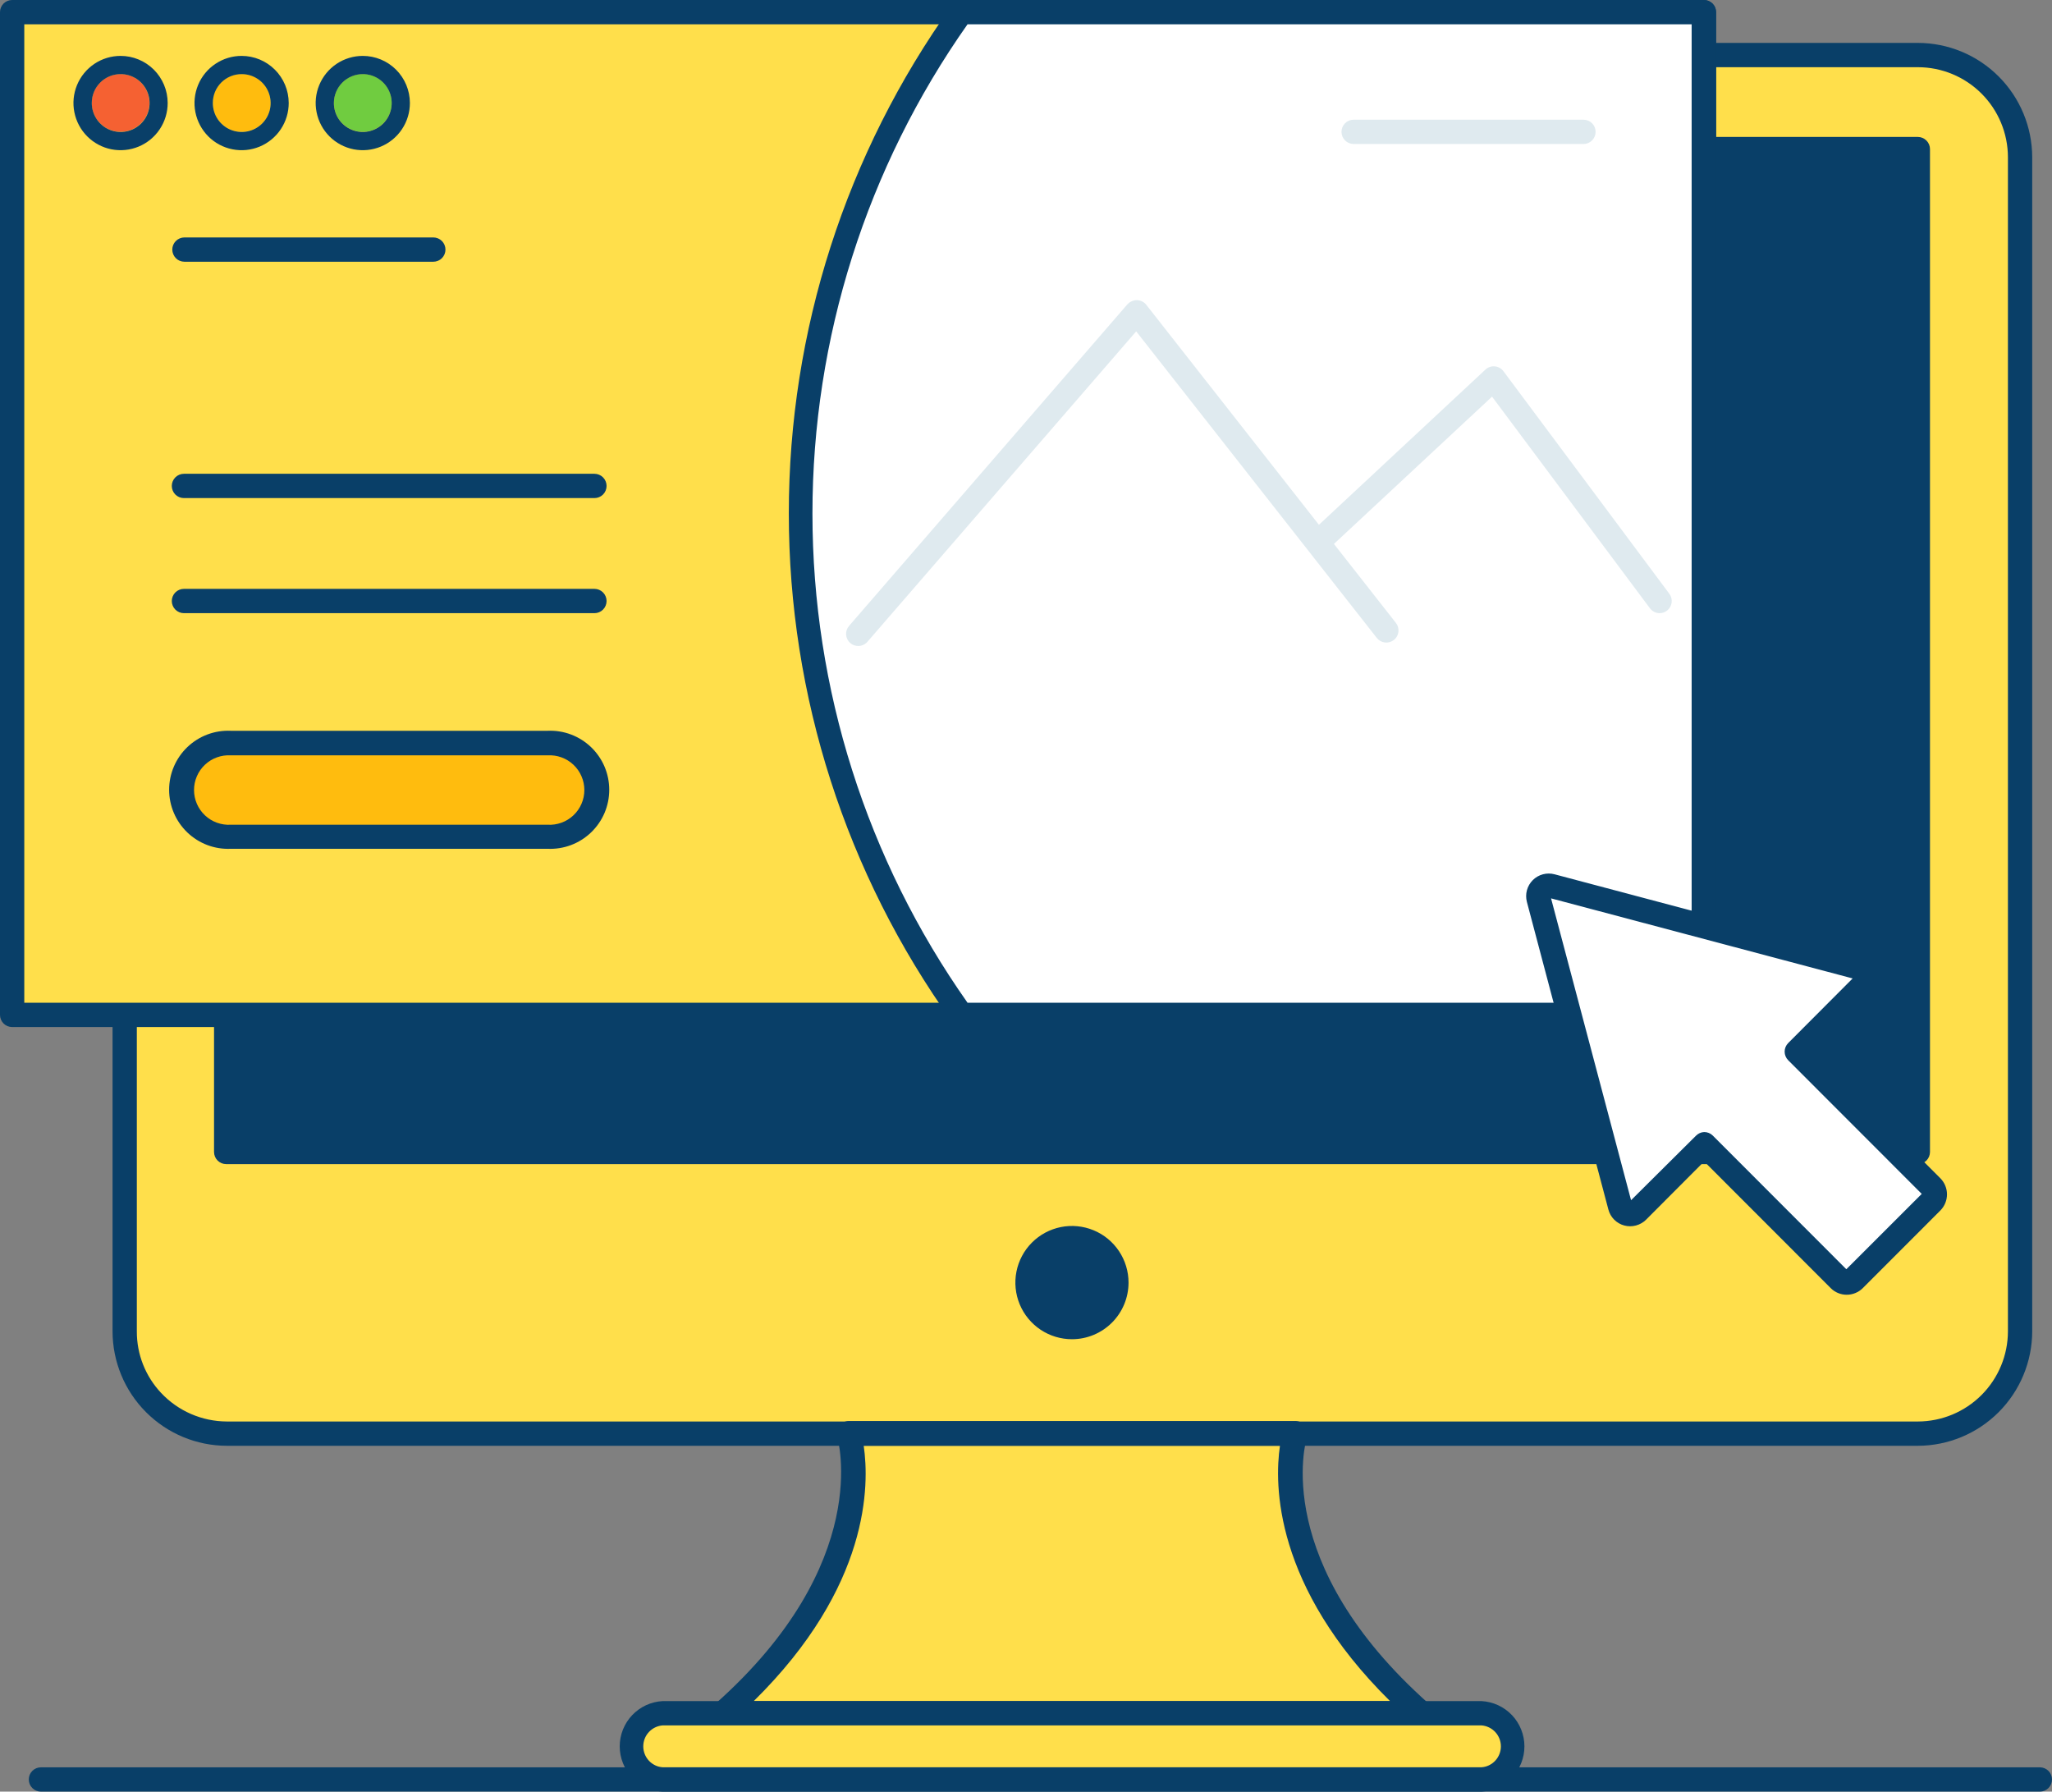<svg width="126" height="110" viewBox="0 0 126 110" fill="none" xmlns="http://www.w3.org/2000/svg">
<rect x="0" y="0" width="126" height="110" fill="#808080" stroke="none"/>
<path d="M124.039 9.654V81.739C124.039 83.405 123.378 85.003 122.201 86.181C121.024 87.359 119.427 88.021 117.762 88.021H13.934C13.076 88.02 12.227 87.844 11.44 87.503C10.653 87.161 9.943 86.662 9.356 86.036C8.259 84.876 7.65 83.337 7.656 81.739V9.654C7.656 8.83 7.819 8.013 8.134 7.251C8.45 6.49 8.913 5.798 9.495 5.215C10.079 4.632 10.771 4.17 11.532 3.855C12.294 3.54 13.11 3.379 13.934 3.38H117.762C118.586 3.379 119.402 3.54 120.164 3.855C120.925 4.17 121.617 4.632 122.2 5.215C122.783 5.798 123.246 6.49 123.561 7.251C123.877 8.013 124.039 8.83 124.039 9.654Z" fill="#FFDF4B"/>
<path d="M117.762 88.767H13.934C12.072 88.765 10.287 88.024 8.97 86.706C7.653 85.389 6.913 83.602 6.911 81.739V9.654C6.913 7.792 7.654 6.006 8.97 4.689C10.287 3.373 12.072 2.634 13.934 2.634H117.762C119.623 2.636 121.407 3.376 122.723 4.692C124.039 6.008 124.781 7.792 124.785 9.654V81.739C124.781 83.602 124.04 85.387 122.723 86.704C121.407 88.021 119.623 88.763 117.762 88.767ZM13.934 4.126C12.468 4.126 11.062 4.708 10.025 5.745C8.988 6.781 8.404 8.187 8.402 9.654V81.739C8.395 83.145 8.929 84.499 9.893 85.522C10.411 86.073 11.036 86.513 11.729 86.814C12.423 87.115 13.17 87.272 13.926 87.275H117.762C119.228 87.273 120.634 86.689 121.671 85.651C122.708 84.614 123.292 83.207 123.294 81.739V9.654C123.292 8.187 122.708 6.781 121.671 5.745C120.634 4.708 119.228 4.126 117.762 4.126H13.934Z" fill="#093F68"/>
<path d="M13.889 9.154H117.762V70.727H13.889V9.154Z" fill="#093F68"/>
<path d="M117.762 71.473H13.889C13.691 71.473 13.502 71.395 13.362 71.255C13.222 71.115 13.143 70.925 13.143 70.727V9.154C13.143 8.956 13.222 8.767 13.362 8.627C13.502 8.487 13.691 8.408 13.889 8.408H117.762C117.96 8.408 118.149 8.487 118.289 8.627C118.429 8.767 118.508 8.956 118.508 9.154V70.727C118.508 70.925 118.429 71.115 118.289 71.255C118.149 71.395 117.96 71.473 117.762 71.473ZM14.634 69.981H117.017V9.9H14.634V69.981Z" fill="#093F68"/>
<path d="M79.539 88.021H52.127C52.127 88.021 54.639 96.101 44.396 105.18H87.263C77.012 96.101 79.539 88.021 79.539 88.021Z" fill="#FFDF4B"/>
<path d="M87.263 105.934H44.396C44.244 105.935 44.096 105.89 43.971 105.805C43.846 105.719 43.749 105.598 43.695 105.456C43.641 105.314 43.632 105.158 43.669 105.01C43.706 104.861 43.788 104.728 43.904 104.628C53.677 95.959 51.433 88.319 51.411 88.215C51.376 88.103 51.368 87.985 51.388 87.87C51.407 87.754 51.453 87.645 51.523 87.551C51.592 87.456 51.683 87.379 51.788 87.325C51.893 87.272 52.009 87.245 52.127 87.245H79.539C79.657 87.245 79.773 87.272 79.878 87.325C79.983 87.379 80.074 87.456 80.143 87.551C80.213 87.645 80.259 87.754 80.278 87.87C80.298 87.985 80.29 88.103 80.255 88.215C80.158 88.528 78.019 95.981 87.762 104.628C87.876 104.729 87.957 104.863 87.993 105.011C88.029 105.159 88.019 105.314 87.964 105.456C87.909 105.598 87.813 105.719 87.688 105.805C87.562 105.89 87.414 105.935 87.263 105.934ZM46.259 104.442H85.354C78.205 97.384 78.25 91.117 78.593 88.774H53.036C53.379 91.139 53.446 97.384 46.282 104.442H46.259Z" fill="#093F68"/>
<path d="M65.829 81.47C67.332 81.47 68.55 80.251 68.55 78.747C68.55 77.243 67.332 76.024 65.829 76.024C64.326 76.024 63.108 77.243 63.108 78.747C63.108 80.251 64.326 81.47 65.829 81.47Z" fill="#093F68"/>
<path d="M65.829 82.224C65.142 82.225 64.469 82.023 63.897 81.642C63.325 81.26 62.878 80.718 62.614 80.083C62.35 79.448 62.28 78.749 62.413 78.074C62.547 77.399 62.877 76.778 63.363 76.292C63.848 75.805 64.467 75.473 65.141 75.338C65.815 75.203 66.514 75.272 67.15 75.535C67.785 75.797 68.328 76.243 68.71 76.815C69.092 77.387 69.296 78.059 69.296 78.747C69.296 79.668 68.931 80.551 68.281 81.203C67.631 81.855 66.749 82.222 65.829 82.224ZM65.829 76.77C65.436 76.769 65.052 76.884 64.725 77.102C64.397 77.319 64.142 77.629 63.991 77.992C63.84 78.355 63.8 78.754 63.877 79.14C63.953 79.526 64.142 79.88 64.419 80.158C64.697 80.436 65.051 80.625 65.437 80.701C65.822 80.778 66.221 80.738 66.584 80.587C66.947 80.436 67.256 80.18 67.474 79.853C67.691 79.525 67.806 79.14 67.805 78.747C67.805 78.223 67.597 77.72 67.226 77.349C66.856 76.978 66.353 76.77 65.829 76.77Z" fill="#093F68"/>
<path d="M90.968 105.188H40.69C39.571 105.188 38.663 106.096 38.663 107.217C38.663 108.338 39.571 109.246 40.69 109.246H90.968C92.088 109.246 92.996 108.338 92.996 107.217C92.996 106.096 92.088 105.188 90.968 105.188Z" fill="#FFDF4B"/>
<path d="M90.968 110H40.69C39.979 109.963 39.308 109.654 38.818 109.137C38.327 108.62 38.053 107.934 38.053 107.221C38.053 106.508 38.327 105.822 38.818 105.305C39.308 104.788 39.979 104.479 40.69 104.442H90.968C91.68 104.479 92.35 104.788 92.841 105.305C93.331 105.822 93.605 106.508 93.605 107.221C93.605 107.934 93.331 108.62 92.841 109.137C92.35 109.654 91.68 109.963 90.968 110ZM40.69 105.934C40.366 105.959 40.063 106.105 39.842 106.344C39.621 106.582 39.499 106.896 39.499 107.221C39.499 107.546 39.621 107.86 39.842 108.098C40.063 108.337 40.366 108.483 40.69 108.508H90.968C91.292 108.483 91.595 108.337 91.816 108.098C92.037 107.86 92.16 107.546 92.16 107.221C92.16 106.896 92.037 106.582 91.816 106.344C91.595 106.105 91.292 105.959 90.968 105.934H40.69Z" fill="#093F68"/>
<path d="M0.746 0.746H104.619V62.312H0.746V0.746Z" fill="#FFDF4B"/>
<path d="M104.619 63.057H0.746C0.548 63.057 0.358 62.979 0.218 62.839C0.079 62.699 0 62.509 0 62.312V0.746C0 0.548 0.079 0.358 0.218 0.219C0.358 0.079 0.548 0 0.746 0H104.619C104.816 0 105.006 0.079 105.146 0.219C105.286 0.358 105.364 0.548 105.364 0.746V62.312C105.364 62.509 105.286 62.699 105.146 62.839C105.006 62.979 104.816 63.057 104.619 63.057ZM1.491 61.565H103.873V1.492H1.491V61.565Z" fill="#093F68"/>
<path d="M104.619 0.746V62.312H59.067C52.639 53.337 49.181 42.571 49.181 31.529C49.181 20.486 52.639 9.721 59.067 0.746H104.619Z" fill="white"/>
<path d="M104.619 63.057H59.067C58.949 63.057 58.833 63.028 58.728 62.974C58.623 62.919 58.532 62.841 58.464 62.744C51.943 53.644 48.436 42.727 48.436 31.529C48.436 20.331 51.943 9.414 58.464 0.313C58.532 0.217 58.623 0.138 58.728 0.084C58.833 0.029 58.949 0.001 59.067 0H104.633C104.831 0 105.021 0.079 105.161 0.219C105.3 0.358 105.379 0.548 105.379 0.746V62.312C105.379 62.411 105.359 62.509 105.321 62.6C105.282 62.692 105.226 62.775 105.155 62.844C105.085 62.914 105.001 62.968 104.908 63.005C104.816 63.042 104.718 63.059 104.619 63.057ZM59.448 61.565H103.873V1.492H59.41C53.214 10.28 49.887 20.773 49.887 31.529C49.887 42.285 53.214 52.777 59.41 61.565H59.448Z" fill="#093F68"/>
<path d="M26.608 16.07H11.324C11.127 16.07 10.937 15.992 10.797 15.852C10.658 15.712 10.579 15.522 10.579 15.324C10.579 15.126 10.658 14.937 10.797 14.797C10.937 14.657 11.127 14.578 11.324 14.578H26.608C26.805 14.578 26.995 14.657 27.135 14.797C27.274 14.937 27.353 15.126 27.353 15.324C27.353 15.522 27.274 15.712 27.135 15.852C26.995 15.992 26.805 16.07 26.608 16.07Z" fill="#093F68"/>
<path d="M36.501 37.647H11.295C11.097 37.647 10.907 37.568 10.767 37.428C10.628 37.288 10.549 37.098 10.549 36.901C10.549 36.703 10.628 36.513 10.767 36.373C10.907 36.233 11.097 36.154 11.295 36.154H36.501C36.698 36.154 36.888 36.233 37.028 36.373C37.167 36.513 37.246 36.703 37.246 36.901C37.246 37.098 37.167 37.288 37.028 37.428C36.888 37.568 36.698 37.647 36.501 37.647Z" fill="#093F68"/>
<path d="M36.501 30.581H11.295C11.097 30.581 10.907 30.503 10.767 30.363C10.628 30.223 10.549 30.033 10.549 29.835C10.549 29.637 10.628 29.448 10.767 29.308C10.907 29.168 11.097 29.089 11.295 29.089H36.501C36.698 29.089 36.888 29.168 37.028 29.308C37.167 29.448 37.246 29.637 37.246 29.835C37.246 30.033 37.167 30.223 37.028 30.363C36.888 30.503 36.698 30.581 36.501 30.581Z" fill="#093F68"/>
<path d="M33.615 45.614H14.172C12.583 45.614 11.295 46.902 11.295 48.491C11.295 50.079 12.583 51.367 14.172 51.367H33.615C35.205 51.367 36.493 50.079 36.493 48.491C36.493 46.902 35.205 45.614 33.615 45.614Z" fill="#FFBC0E"/>
<path d="M33.623 52.113H14.172C13.683 52.135 13.195 52.058 12.736 51.886C12.278 51.714 11.859 51.45 11.505 51.112C11.151 50.773 10.869 50.367 10.677 49.916C10.484 49.465 10.385 48.981 10.385 48.491C10.385 48.001 10.484 47.516 10.677 47.065C10.869 46.615 11.151 46.208 11.505 45.869C11.859 45.531 12.278 45.267 12.736 45.095C13.195 44.923 13.683 44.846 14.172 44.868H33.623C34.112 44.846 34.601 44.923 35.059 45.095C35.517 45.267 35.936 45.531 36.29 45.869C36.644 46.208 36.926 46.615 37.119 47.065C37.311 47.516 37.41 48.001 37.41 48.491C37.41 48.981 37.311 49.465 37.119 49.916C36.926 50.367 36.644 50.773 36.29 51.112C35.936 51.45 35.517 51.714 35.059 51.886C34.601 52.058 34.112 52.135 33.623 52.113ZM14.172 46.376C13.882 46.358 13.592 46.401 13.319 46.5C13.045 46.599 12.795 46.753 12.584 46.953C12.372 47.152 12.204 47.393 12.089 47.66C11.973 47.927 11.914 48.215 11.914 48.505C11.914 48.796 11.973 49.084 12.089 49.351C12.204 49.618 12.372 49.859 12.584 50.058C12.795 50.258 13.045 50.412 13.319 50.511C13.592 50.61 13.882 50.653 14.172 50.636H33.623C33.913 50.653 34.203 50.61 34.477 50.511C34.75 50.412 35 50.258 35.211 50.058C35.423 49.859 35.591 49.618 35.706 49.351C35.822 49.084 35.881 48.796 35.881 48.505C35.881 48.215 35.822 47.927 35.706 47.66C35.591 47.393 35.423 47.152 35.211 46.953C35 46.753 34.75 46.599 34.477 46.5C34.203 46.401 33.913 46.358 33.623 46.376H14.172Z" fill="#093F68"/>
<path d="M7.403 8.095C8.383 8.095 9.177 7.3 9.177 6.319C9.177 5.339 8.383 4.544 7.403 4.544C6.423 4.544 5.629 5.339 5.629 6.319C5.629 7.3 6.423 8.095 7.403 8.095Z" fill="#F56132"/>
<path d="M7.403 4.551C7.755 4.55 8.099 4.653 8.392 4.847C8.684 5.042 8.913 5.319 9.048 5.644C9.183 5.968 9.219 6.326 9.151 6.671C9.083 7.016 8.914 7.333 8.665 7.582C8.416 7.831 8.1 8 7.755 8.068C7.41 8.137 7.052 8.101 6.728 7.966C6.403 7.83 6.126 7.602 5.932 7.308C5.738 7.015 5.635 6.671 5.636 6.319C5.636 5.85 5.822 5.4 6.154 5.069C6.485 4.737 6.934 4.551 7.403 4.551ZM7.403 3.432C6.831 3.432 6.271 3.602 5.795 3.92C5.319 4.239 4.949 4.691 4.73 5.221C4.511 5.75 4.454 6.332 4.567 6.894C4.679 7.456 4.955 7.972 5.36 8.376C5.766 8.781 6.282 9.056 6.843 9.167C7.405 9.277 7.987 9.219 8.515 8.999C9.044 8.779 9.495 8.406 9.812 7.929C10.129 7.452 10.297 6.892 10.296 6.319C10.294 5.553 9.988 4.818 9.446 4.277C8.903 3.736 8.169 3.432 7.403 3.432Z" fill="#093F68"/>
<path d="M14.843 8.095C15.823 8.095 16.618 7.3 16.618 6.319C16.618 5.339 15.823 4.544 14.843 4.544C13.863 4.544 13.069 5.339 13.069 6.319C13.069 7.3 13.863 8.095 14.843 8.095Z" fill="#FFBC0E"/>
<path d="M14.843 4.551C15.194 4.551 15.538 4.655 15.83 4.851C16.122 5.046 16.349 5.324 16.483 5.649C16.617 5.974 16.652 6.331 16.583 6.676C16.514 7.02 16.344 7.337 16.095 7.585C15.846 7.833 15.53 8.001 15.185 8.069C14.84 8.137 14.483 8.1 14.159 7.965C13.835 7.829 13.558 7.601 13.364 7.308C13.17 7.015 13.068 6.671 13.069 6.319C13.069 6.086 13.115 5.856 13.204 5.641C13.293 5.426 13.424 5.231 13.589 5.066C13.754 4.902 13.95 4.772 14.165 4.683C14.38 4.595 14.611 4.55 14.843 4.551ZM14.843 3.432C14.271 3.43 13.71 3.599 13.233 3.917C12.757 4.234 12.385 4.686 12.165 5.215C11.945 5.745 11.887 6.327 11.998 6.89C12.11 7.452 12.386 7.968 12.79 8.374C13.195 8.779 13.711 9.055 14.273 9.166C14.835 9.278 15.417 9.22 15.946 9C16.475 8.78 16.927 8.407 17.244 7.93C17.561 7.453 17.73 6.892 17.728 6.319C17.726 5.554 17.422 4.821 16.881 4.28C16.341 3.739 15.608 3.434 14.843 3.432Z" fill="#093F68"/>
<path d="M22.276 8.095C23.256 8.095 24.05 7.3 24.05 6.319C24.05 5.339 23.256 4.544 22.276 4.544C21.296 4.544 20.502 5.339 20.502 6.319C20.502 7.3 21.296 8.095 22.276 8.095Z" fill="#70CC40"/>
<path d="M22.276 4.551C22.627 4.551 22.971 4.655 23.263 4.851C23.555 5.046 23.782 5.324 23.916 5.649C24.05 5.974 24.085 6.331 24.016 6.676C23.947 7.02 23.777 7.337 23.528 7.585C23.279 7.833 22.962 8.001 22.618 8.069C22.273 8.137 21.916 8.1 21.592 7.965C21.268 7.829 20.991 7.601 20.797 7.308C20.603 7.015 20.5 6.671 20.502 6.319C20.504 5.85 20.692 5.4 21.024 5.068C21.357 4.737 21.807 4.551 22.276 4.551ZM22.276 3.432C21.704 3.432 21.144 3.602 20.668 3.92C20.192 4.239 19.822 4.691 19.603 5.221C19.384 5.75 19.327 6.332 19.44 6.894C19.552 7.456 19.828 7.972 20.233 8.376C20.639 8.781 21.155 9.056 21.716 9.167C22.278 9.277 22.86 9.219 23.388 8.999C23.917 8.779 24.368 8.406 24.685 7.929C25.002 7.452 25.17 6.892 25.169 6.319C25.167 5.553 24.861 4.818 24.319 4.277C23.777 3.736 23.042 3.432 22.276 3.432Z" fill="#093F68"/>
<path d="M52.701 39.661C52.52 39.663 52.346 39.599 52.209 39.482C52.059 39.352 51.968 39.169 51.954 38.971C51.94 38.774 52.005 38.579 52.134 38.43L69.229 18.681C69.303 18.602 69.394 18.539 69.494 18.495C69.594 18.451 69.701 18.428 69.81 18.428C69.921 18.43 70.03 18.456 70.129 18.505C70.229 18.554 70.316 18.624 70.384 18.711L85.712 38.243C85.773 38.321 85.819 38.409 85.845 38.504C85.872 38.599 85.88 38.698 85.868 38.796C85.856 38.894 85.825 38.988 85.777 39.074C85.728 39.16 85.663 39.235 85.585 39.295C85.43 39.416 85.233 39.471 85.037 39.447C84.842 39.424 84.664 39.323 84.542 39.169L69.766 20.345L53.26 39.407C53.19 39.487 53.104 39.551 53.008 39.594C52.911 39.638 52.806 39.661 52.701 39.661Z" fill="#DFEAEF"/>
<path d="M101.905 37.647C101.788 37.646 101.674 37.617 101.57 37.564C101.467 37.511 101.377 37.435 101.308 37.341L91.617 24.352L81.679 33.61C81.609 33.685 81.525 33.745 81.431 33.785C81.337 33.826 81.236 33.847 81.134 33.847C81.031 33.846 80.93 33.825 80.837 33.784C80.743 33.744 80.659 33.684 80.589 33.609C80.519 33.534 80.466 33.446 80.432 33.349C80.398 33.253 80.384 33.151 80.391 33.048C80.398 32.947 80.426 32.847 80.473 32.756C80.52 32.666 80.586 32.585 80.665 32.521L91.207 22.695C91.284 22.622 91.375 22.567 91.476 22.532C91.576 22.497 91.683 22.484 91.788 22.494C91.892 22.504 91.993 22.535 92.085 22.587C92.176 22.638 92.255 22.708 92.317 22.792L102.501 36.453C102.56 36.531 102.603 36.62 102.627 36.715C102.651 36.81 102.657 36.909 102.643 37.006C102.629 37.103 102.596 37.196 102.546 37.281C102.496 37.365 102.431 37.438 102.352 37.497C102.223 37.594 102.066 37.647 101.905 37.647Z" fill="#DFEAEF"/>
<path d="M97.231 8.841H83.118C82.92 8.841 82.731 8.762 82.591 8.622C82.451 8.482 82.372 8.293 82.372 8.095C82.372 7.897 82.451 7.707 82.591 7.567C82.731 7.427 82.92 7.349 83.118 7.349H97.231C97.428 7.349 97.618 7.427 97.758 7.567C97.897 7.707 97.976 7.897 97.976 8.095C97.976 8.293 97.897 8.482 97.758 8.622C97.618 8.762 97.428 8.841 97.231 8.841Z" fill="#DFEAEF"/>
<path d="M114.124 59.402L95.262 54.403C95.154 54.375 95.04 54.375 94.932 54.404C94.824 54.434 94.725 54.491 94.646 54.57C94.567 54.649 94.51 54.748 94.481 54.856C94.451 54.964 94.451 55.078 94.48 55.187L99.474 74.062C99.503 74.171 99.56 74.271 99.639 74.351C99.719 74.431 99.818 74.489 99.927 74.519C100.036 74.548 100.151 74.548 100.26 74.519C100.369 74.49 100.468 74.433 100.548 74.353L104.641 70.257L112.938 78.561C112.998 78.621 113.069 78.668 113.147 78.701C113.225 78.733 113.309 78.75 113.393 78.75C113.478 78.75 113.561 78.733 113.64 78.701C113.718 78.668 113.788 78.621 113.848 78.561L118.619 73.786C118.679 73.726 118.727 73.655 118.759 73.577C118.792 73.499 118.809 73.415 118.809 73.331C118.809 73.246 118.792 73.162 118.759 73.084C118.727 73.006 118.679 72.935 118.619 72.876L110.322 64.572L114.415 60.476C114.494 60.396 114.552 60.297 114.581 60.188C114.61 60.078 114.61 59.964 114.58 59.855C114.551 59.746 114.493 59.646 114.413 59.567C114.333 59.487 114.233 59.43 114.124 59.402Z" fill="white"/>
<path d="M113.393 79.493C113.027 79.493 112.676 79.349 112.417 79.091L104.641 71.309L101.077 74.883C100.904 75.055 100.69 75.178 100.454 75.241C100.219 75.304 99.971 75.304 99.735 75.241C99.5 75.178 99.285 75.054 99.114 74.881C98.942 74.708 98.82 74.492 98.759 74.256L93.756 55.373C93.695 55.138 93.695 54.891 93.759 54.656C93.823 54.422 93.947 54.208 94.119 54.036C94.291 53.865 94.505 53.742 94.74 53.679C94.975 53.617 95.222 53.617 95.456 53.679L114.318 58.686C114.553 58.748 114.768 58.872 114.94 59.044C115.112 59.215 115.237 59.43 115.3 59.665C115.364 59.9 115.364 60.148 115.302 60.383C115.239 60.618 115.116 60.833 114.944 61.006L111.38 64.572L119.149 72.346C119.407 72.609 119.552 72.962 119.552 73.331C119.552 73.699 119.407 74.053 119.149 74.316L114.377 79.091C114.115 79.349 113.761 79.494 113.393 79.493ZM104.641 69.504C104.739 69.503 104.836 69.522 104.927 69.559C105.018 69.596 105.101 69.651 105.17 69.72L113.371 77.927L118.001 73.301L109.8 65.094C109.661 64.954 109.583 64.765 109.583 64.568C109.583 64.371 109.661 64.182 109.8 64.042L113.759 60.073L95.24 55.157L100.153 73.689L104.141 69.727C104.274 69.592 104.452 69.512 104.641 69.504Z" fill="#093F68"/>
<path d="M125.254 110H2.512C2.315 110 2.125 109.921 1.985 109.781C1.845 109.642 1.767 109.452 1.767 109.254C1.767 109.056 1.845 108.866 1.985 108.726C2.125 108.586 2.315 108.508 2.512 108.508H125.254C125.452 108.508 125.642 108.586 125.782 108.726C125.921 108.866 126 109.056 126 109.254C126 109.452 125.921 109.642 125.782 109.781C125.642 109.921 125.452 110 125.254 110Z" fill="#093F68"/>
</svg>
